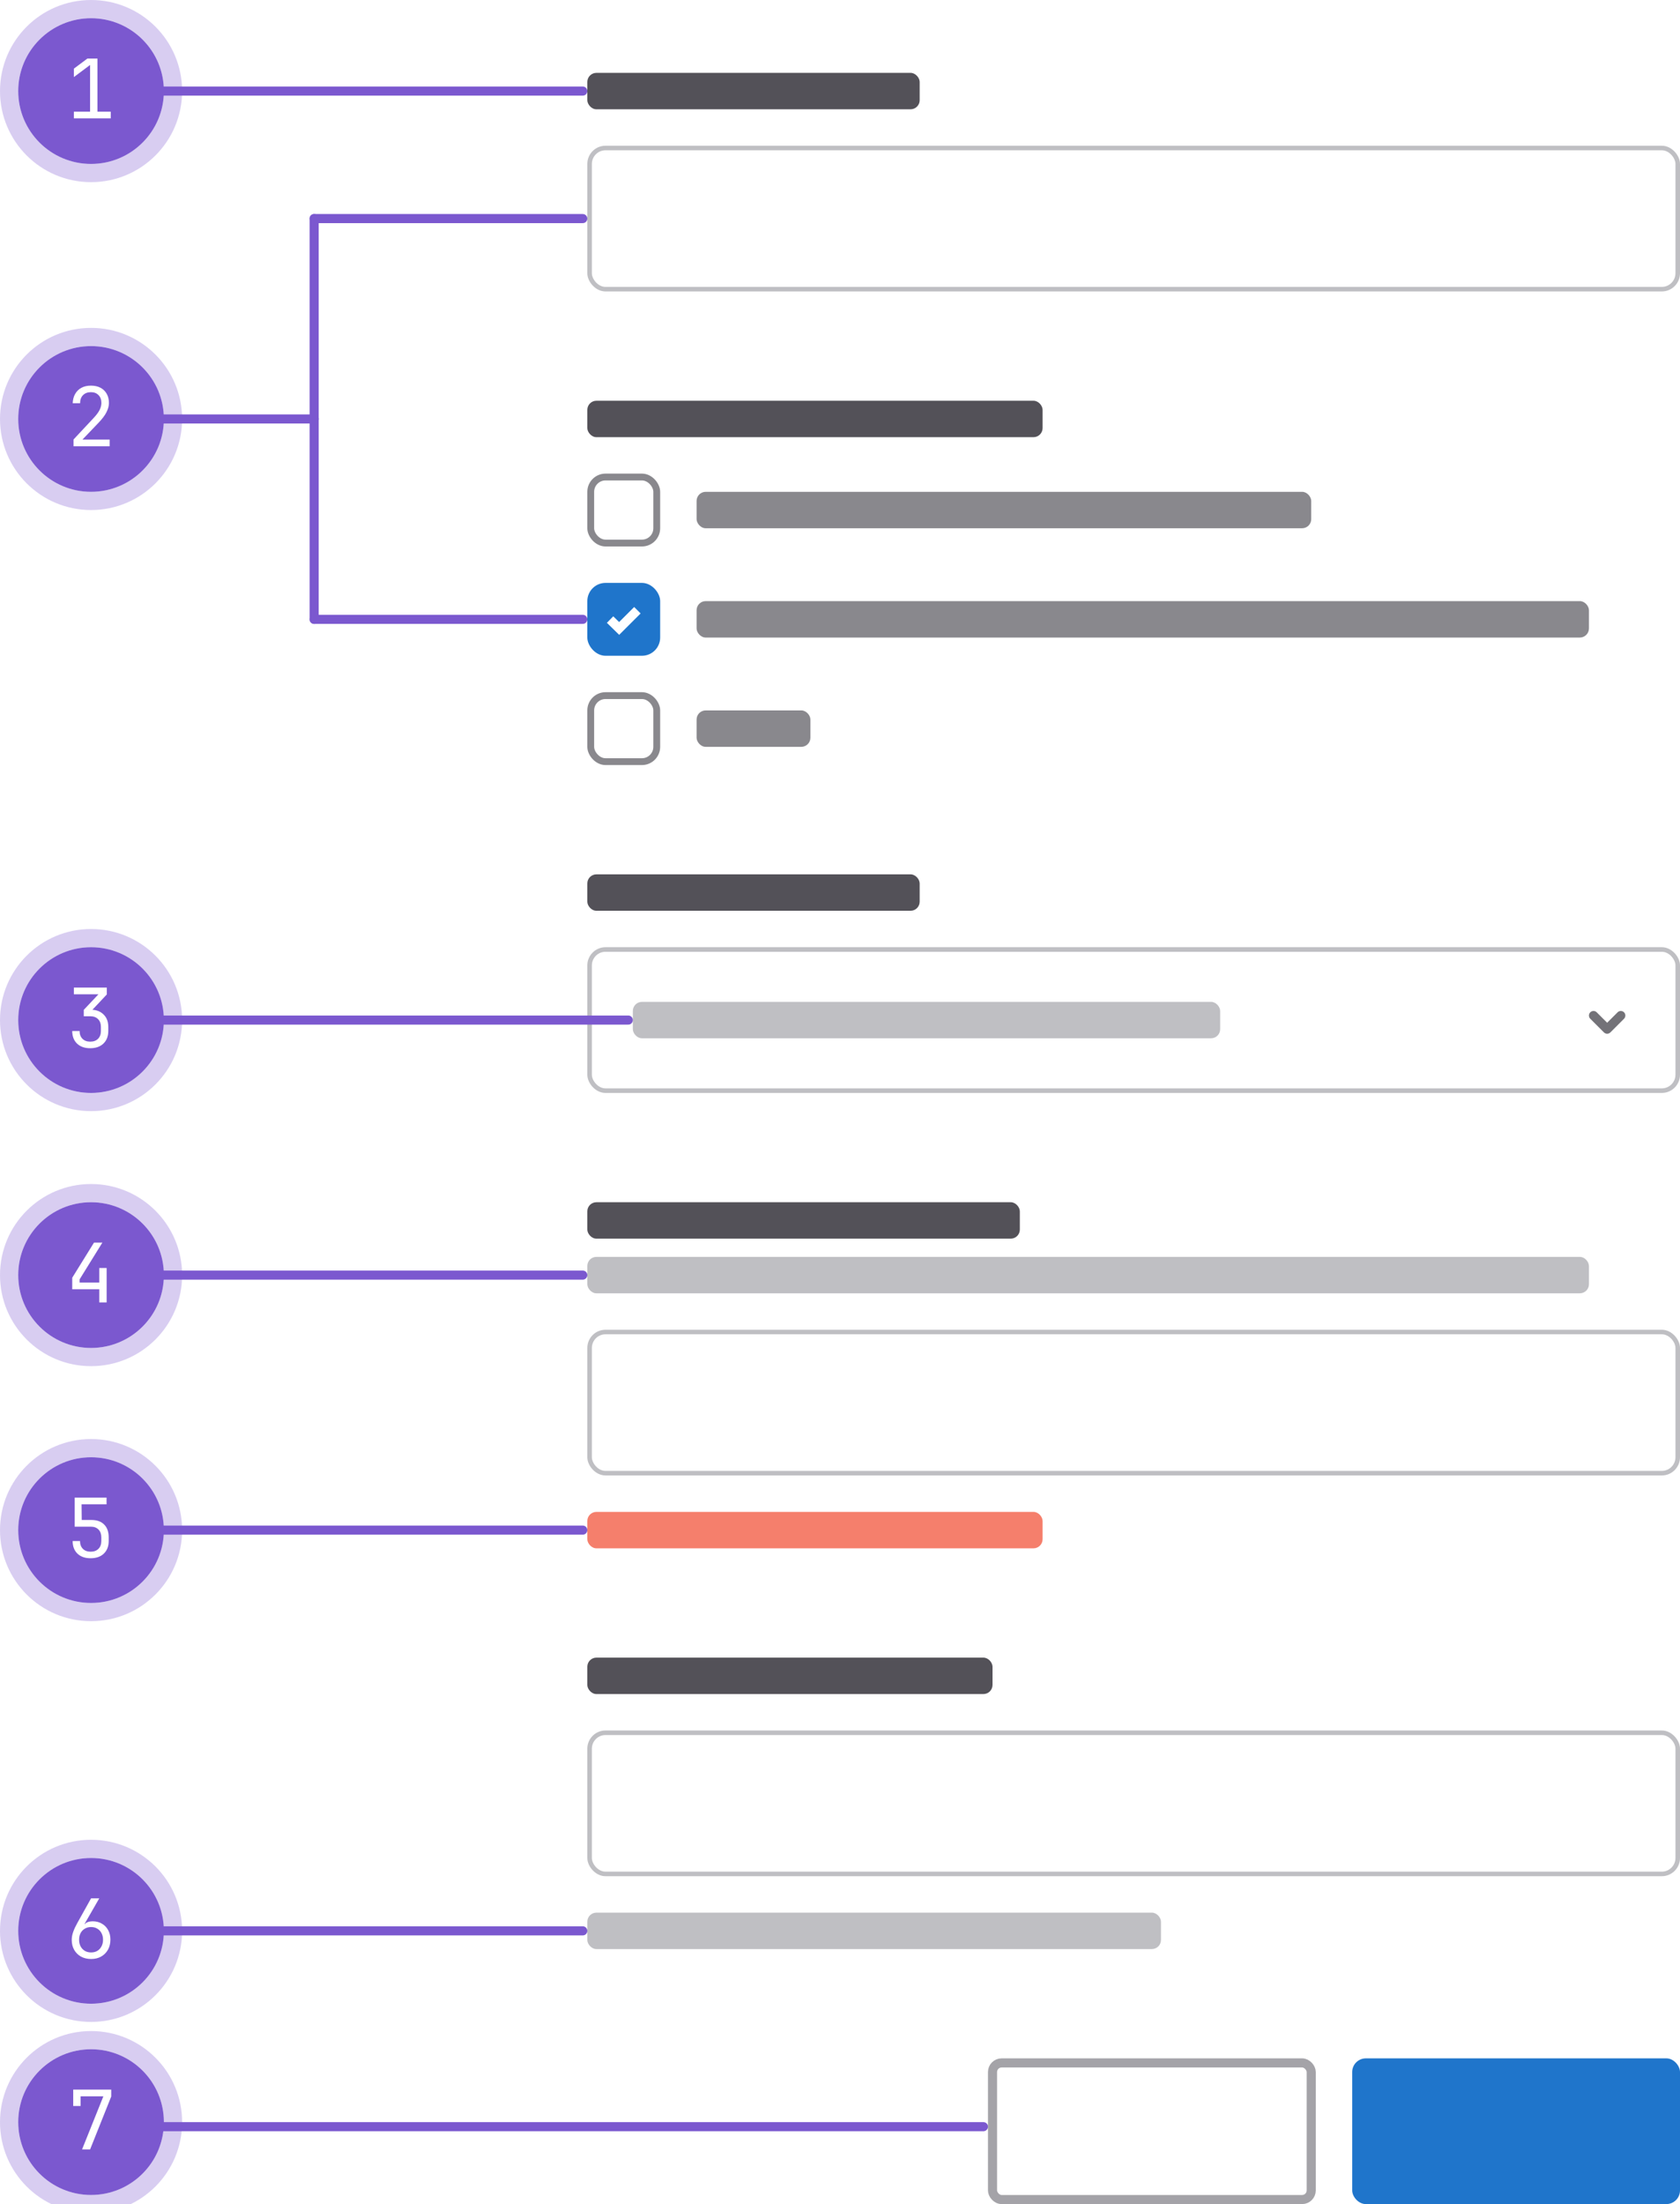 <svg width="369" height="484" viewBox="0 0 369 484" fill="none" xmlns="http://www.w3.org/2000/svg">
<rect x="0" y="0" width="369" height="484" fill="#333333" stroke="none"/>
<g clip-path="url(#clip0_6009_22931)">
<rect width="369" height="484" fill="white"/>
<rect x="129" y="16" width="73" height="8" rx="2" fill="#535158"/>
<rect x="129.5" y="32.5" width="239" height="31" rx="3.5" fill="white"/>
<rect x="129.5" y="32.5" width="239" height="31" rx="3.5" stroke="#BFBFC3"/>
<rect x="129" y="88" width="100" height="8" rx="2" fill="#535158"/>
<rect x="129.75" y="104.75" width="14.5" height="14.5" rx="3.25" fill="white"/>
<rect x="129.75" y="104.75" width="14.5" height="14.5" rx="3.25" stroke="#89888D" stroke-width="1.5"/>
<rect x="153" y="108" width="135" height="8" rx="2" fill="#89888D"/>
<rect x="129" y="128" width="16" height="16" rx="4" fill="#1F75CB"/>
<path d="M134 136.053L135.991 138L140 134" stroke="white" stroke-width="2"/>
<rect x="153" y="132" width="196" height="8" rx="2" fill="#89888D"/>
<rect x="129.75" y="152.75" width="14.5" height="14.5" rx="3.25" fill="white"/>
<rect x="129.75" y="152.75" width="14.5" height="14.5" rx="3.25" stroke="#89888D" stroke-width="1.5"/>
<rect x="153" y="156" width="25" height="8" rx="2" fill="#89888D"/>
<rect x="129" y="192" width="73" height="8" rx="2" fill="#535158"/>
<rect x="129.5" y="208.5" width="239" height="31" rx="3.5" fill="white"/>
<rect x="129.5" y="208.5" width="239" height="31" rx="3.5" stroke="#BFBFC3"/>
<path fill-rule="evenodd" clip-rule="evenodd" d="M352.293 226.707C352.683 227.098 353.317 227.098 353.707 226.707L356.707 223.707C357.098 223.317 357.098 222.683 356.707 222.293C356.317 221.902 355.683 221.902 355.293 222.293L353 224.586L350.707 222.293C350.317 221.902 349.683 221.902 349.293 222.293C348.902 222.683 348.902 223.317 349.293 223.707L352.293 226.707Z" fill="#737278"/>
<rect x="139" y="220" width="129" height="8" rx="2" fill="#BFBFC3"/>
<rect x="129" y="264" width="95" height="8" rx="2" fill="#535158"/>
<rect x="129" y="276" width="220" height="8" rx="2" fill="#BFBFC3"/>
<rect x="129.5" y="292.5" width="239" height="31" rx="3.5" fill="white"/>
<rect x="129.5" y="292.5" width="239" height="31" rx="3.5" stroke="#BFBFC3"/>
<rect x="129" y="332" width="100" height="8" rx="2" fill="#F57F6C"/>
<rect x="129" y="364" width="89" height="8" rx="2" fill="#535158"/>
<rect x="129.5" y="380.5" width="239" height="31" rx="3.5" fill="white"/>
<rect x="129.5" y="380.5" width="239" height="31" rx="3.5" stroke="#BFBFC3"/>
<rect x="129" y="420" width="126" height="8" rx="2" fill="#BFBFC3"/>
<rect x="218" y="453" width="70" height="30" rx="2" fill="white"/>
<rect x="218" y="453" width="70" height="30" rx="2" stroke="#A4A3A8" stroke-width="2"/>
<rect x="297" y="452" width="72" height="32" rx="3" fill="#1F75CB"/>
<line x1="25" y1="467" x2="216" y2="467" stroke="#7B58CF" stroke-width="2" stroke-linecap="round"/>
<circle cx="20" cy="466" r="16" fill="#7B58CF"/>
<circle cx="20" cy="466" r="18" stroke="#7B58CF" stroke-opacity="0.3" stroke-width="4"/>
<path d="M18.023 472L22.703 460.336H17.7V462.46H16.079V458.86H24.431V460.372L19.788 472H18.023Z" fill="white"/>
<line x1="25" y1="424" x2="128" y2="424" stroke="#7B58CF" stroke-width="2" stroke-linecap="round"/>
<circle cx="20" cy="424" r="16" fill="#7B58CF"/>
<circle cx="20" cy="424" r="18" stroke="#7B58CF" stroke-opacity="0.3" stroke-width="4"/>
<path d="M20.021 430.18C19.181 430.18 18.438 430.006 17.79 429.658C17.154 429.298 16.655 428.806 16.296 428.182C15.935 427.546 15.755 426.814 15.755 425.986C15.755 425.41 15.864 424.822 16.079 424.222C16.296 423.61 16.59 422.974 16.962 422.314L20.003 416.86H21.803L18.564 422.494L18.617 422.53C18.773 422.326 19.008 422.17 19.32 422.062C19.631 421.954 19.974 421.9 20.346 421.9C21.125 421.9 21.803 422.074 22.38 422.422C22.968 422.758 23.424 423.226 23.747 423.826C24.084 424.426 24.252 425.122 24.252 425.914C24.252 426.754 24.072 427.498 23.712 428.146C23.352 428.782 22.854 429.28 22.218 429.64C21.593 430 20.861 430.18 20.021 430.18ZM20.003 428.74C20.532 428.74 20.988 428.626 21.372 428.398C21.767 428.158 22.073 427.828 22.29 427.408C22.517 426.988 22.631 426.502 22.631 425.95C22.631 425.398 22.517 424.912 22.29 424.492C22.073 424.072 21.767 423.748 21.372 423.52C20.988 423.28 20.532 423.16 20.003 423.16C19.488 423.16 19.032 423.28 18.636 423.52C18.239 423.748 17.927 424.072 17.7 424.492C17.483 424.912 17.375 425.398 17.375 425.95C17.375 426.502 17.483 426.988 17.7 427.408C17.927 427.828 18.239 428.158 18.636 428.398C19.032 428.626 19.488 428.74 20.003 428.74Z" fill="white"/>
<line x1="25" y1="336" x2="128" y2="336" stroke="#7B58CF" stroke-width="2" stroke-linecap="round"/>
<circle cx="20" cy="336" r="16" fill="#7B58CF"/>
<circle cx="20" cy="336" r="18" stroke="#7B58CF" stroke-opacity="0.3" stroke-width="4"/>
<path d="M19.895 342.18C18.683 342.18 17.724 341.844 17.015 341.172C16.308 340.488 15.954 339.564 15.954 338.4H17.573C17.573 339.12 17.784 339.69 18.203 340.11C18.623 340.53 19.194 340.74 19.913 340.74C20.634 340.74 21.203 340.53 21.623 340.11C22.044 339.69 22.253 339.12 22.253 338.4V337.59C22.253 336.87 22.049 336.3 21.642 335.88C21.233 335.46 20.681 335.25 19.985 335.25H16.404V328.86H23.405V330.336H17.916L17.951 333.774H20.076C21.288 333.774 22.224 334.11 22.884 334.782C23.544 335.442 23.873 336.378 23.873 337.59V338.4C23.873 339.564 23.514 340.488 22.794 341.172C22.085 341.844 21.119 342.18 19.895 342.18Z" fill="white"/>
<line x1="25" y1="280" x2="128" y2="280" stroke="#7B58CF" stroke-width="2" stroke-linecap="round"/>
<circle cx="20" cy="280" r="16" fill="#7B58CF"/>
<circle cx="20" cy="280" r="18" stroke="#7B58CF" stroke-opacity="0.3" stroke-width="4"/>
<path d="M21.803 286V283.12H15.864V280.582L20.651 272.86H22.488L17.483 280.942V281.644H21.803V278.44H23.424V286H21.803Z" fill="white"/>
<line x1="35" y1="224" x2="138" y2="224" stroke="#7B58CF" stroke-width="2" stroke-linecap="round"/>
<circle cx="20" cy="224" r="16" fill="#7B58CF"/>
<circle cx="20" cy="224" r="18" stroke="#7B58CF" stroke-opacity="0.3" stroke-width="4"/>
<path d="M19.805 230.18C18.593 230.18 17.634 229.844 16.925 229.172C16.218 228.488 15.864 227.564 15.864 226.4H17.483C17.483 227.12 17.694 227.69 18.113 228.11C18.534 228.53 19.104 228.74 19.823 228.74C20.544 228.74 21.113 228.53 21.534 228.11C21.953 227.69 22.163 227.12 22.163 226.4V225.5C22.163 224.78 21.953 224.21 21.534 223.79C21.113 223.37 20.544 223.16 19.823 223.16H18.401V221.756L21.623 218.336H16.224V216.86H23.459V218.372L19.86 222.206V221.72C21.072 221.72 22.026 222.062 22.721 222.746C23.43 223.418 23.784 224.336 23.784 225.5V226.4C23.784 227.564 23.424 228.488 22.703 229.172C21.995 229.844 21.029 230.18 19.805 230.18Z" fill="white"/>
<line x1="69" y1="48" x2="128" y2="48" stroke="#7B58CF" stroke-width="2" stroke-linecap="round"/>
<line x1="69" y1="136" x2="128" y2="136" stroke="#7B58CF" stroke-width="2" stroke-linecap="round"/>
<line x1="35" y1="92" x2="69" y2="92" stroke="#7B58CF" stroke-width="2" stroke-linecap="round"/>
<line x1="69" y1="136" x2="69" y2="48" stroke="#7B58CF" stroke-width="2" stroke-linecap="round"/>
<circle cx="20" cy="92" r="16" fill="#7B58CF"/>
<circle cx="20" cy="92" r="18" stroke="#7B58CF" stroke-opacity="0.3" stroke-width="4"/>
<path d="M16.151 98V96.506L20.526 91.826C21.162 91.154 21.611 90.554 21.875 90.026C22.14 89.498 22.271 88.982 22.271 88.478C22.271 87.758 22.061 87.188 21.642 86.768C21.233 86.336 20.675 86.12 19.968 86.12C19.235 86.12 18.654 86.342 18.221 86.786C17.802 87.218 17.591 87.806 17.591 88.55H15.972C15.995 87.758 16.175 87.074 16.512 86.498C16.848 85.91 17.309 85.46 17.898 85.148C18.485 84.836 19.175 84.68 19.968 84.68C20.784 84.68 21.485 84.836 22.073 85.148C22.662 85.46 23.117 85.904 23.442 86.48C23.765 87.044 23.927 87.716 23.927 88.496C23.927 89.12 23.753 89.78 23.405 90.476C23.07 91.172 22.488 91.952 21.66 92.816L18.113 96.524H24.09V98H16.151Z" fill="white"/>
<line x1="35" y1="20" x2="128" y2="20" stroke="#7B58CF" stroke-width="2" stroke-linecap="round"/>
<circle cx="20" cy="20" r="16" fill="#7B58CF"/>
<circle cx="20" cy="20" r="18" stroke="#7B58CF" stroke-opacity="0.3" stroke-width="4"/>
<path d="M16.224 26V24.524H19.788V14.264L16.224 16.928V15.074L19.194 12.86H21.407V24.524H24.323V26H16.224Z" fill="white"/>
</g>
<defs>
<clipPath id="clip0_6009_22931">
<rect width="369" height="484" fill="white"/>
</clipPath>
</defs>
</svg>
